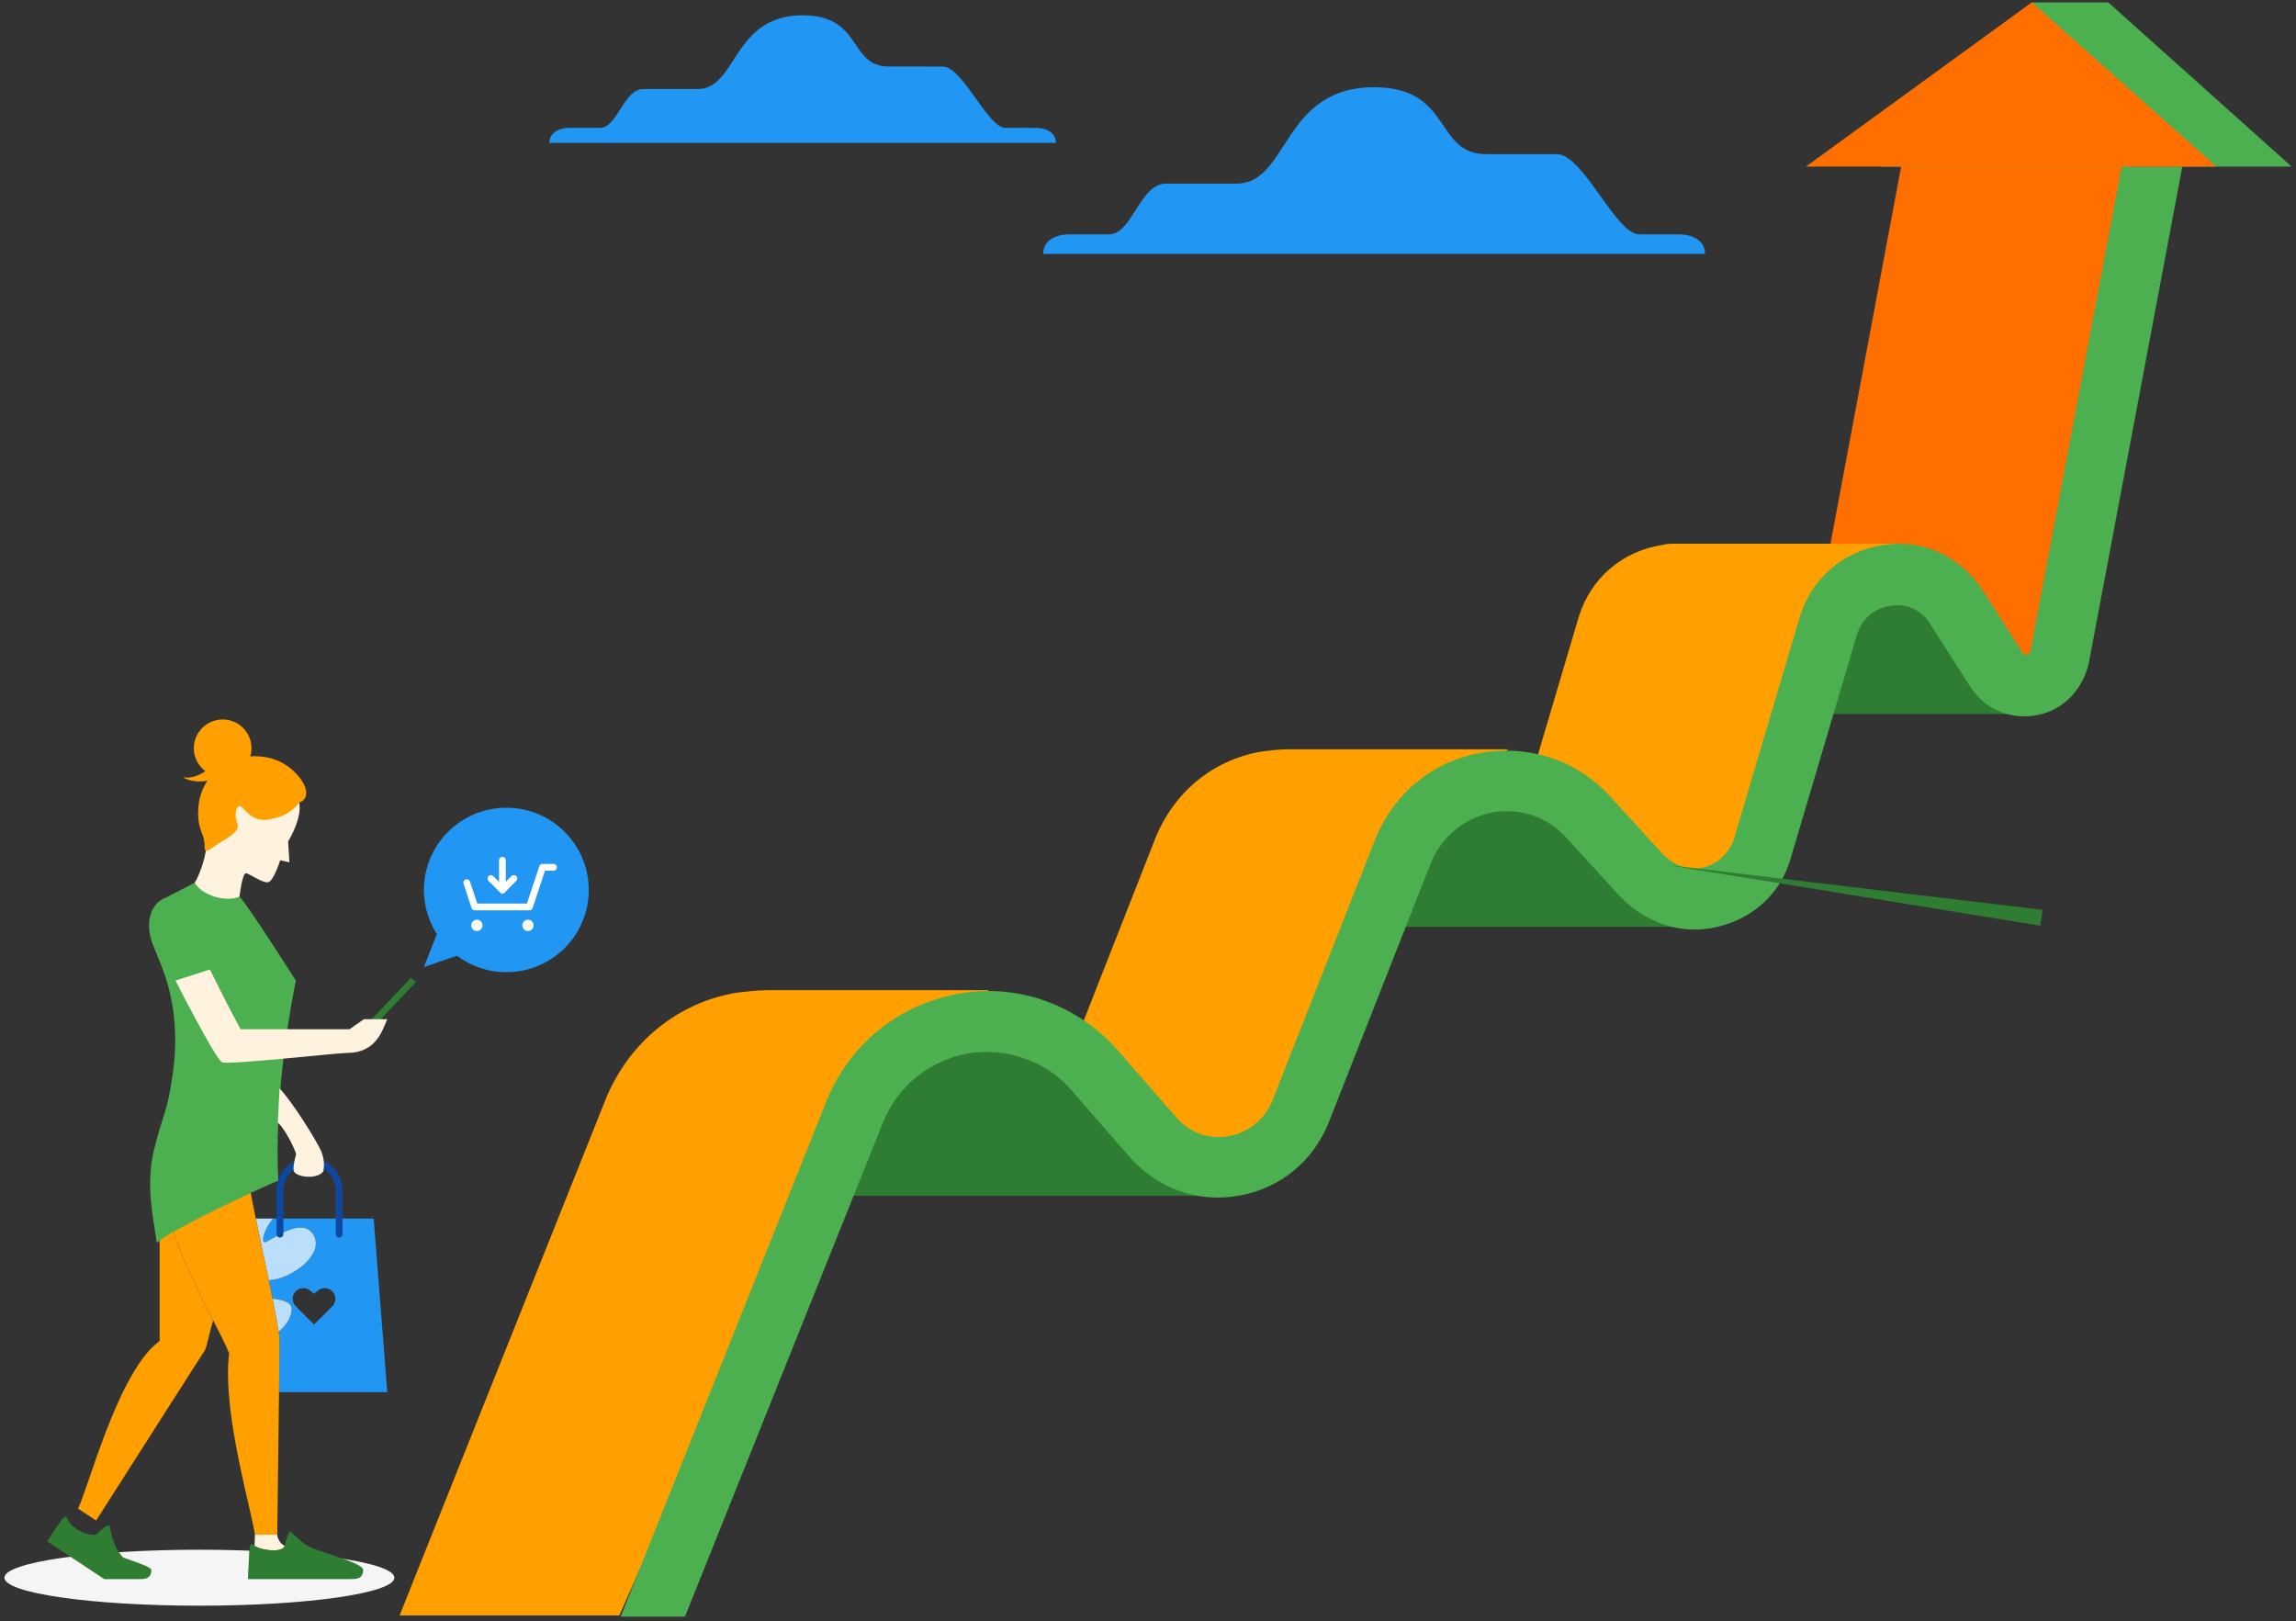 <?xml version="1.0" encoding="UTF-8"?>
<svg width="466px" height="329px" viewBox="0 0 466 329" version="1.1" xmlns="http://www.w3.org/2000/svg" xmlns:xlink="http://www.w3.org/1999/xlink">
    <rect x="0" y="0" width="466" height="329" fill="#333333" stroke="none"/>
    <!-- Generator: Sketch 64 (93537) - https://sketch.com -->
    <title>Background</title>
    <desc>Created with Sketch.</desc>
    <defs>
        <linearGradient x1="-1636%" y1="131.398%" x2="81.99%" y2="131.398%" id="linearGradient-1">
            <stop stop-color="#AAB3E3" offset="0%"></stop>
            <stop stop-color="#DDE2F8" offset="100%"></stop>
        </linearGradient>
    </defs>
    <g id="Landing" stroke="none" stroke-width="1" fill="none" fill-rule="evenodd">
        <g transform="translate(-327, -122)" id="Banner">
            <g transform="translate(0, 111)">
                <g id="Artwork">
                    <g id="Background" transform="translate(327, 10)">
                        <g id="Group" transform="translate(81, 0)">
                            <g transform="translate(155.128, 189.77)" fill="#387BFE" id="Path">
                                <polygon points="0.502 0.091 0.993 3.301 46.589 3.301 46.098 0.091"></polygon>
                            </g>
                            <g transform="translate(274.531, 141.823)" fill="#D4EEFF" id="Path">
                                <polygon points="0.402 5.325 6.316 5.325 6.316 0.141 0.402 0.141"></polygon>
                            </g>
                            <g transform="translate(274.531, 154.119)" fill="#D4EEFF" id="Path">
                                <polygon points="0.402 12.041 6.316 12.041 6.316 0.931 0.402 0.931"></polygon>
                            </g>
                            <g transform="translate(328.095, 33.398)" fill="#D4EEFF" id="Path">
                                <polygon points="0.324 5.858 6.238 5.858 6.238 0.673 0.324 0.673"></polygon>
                            </g>
                            <g transform="translate(328.095, 83.699)" fill="#D4EEFF" id="Path">
                                <polygon points="0.324 11.11 6.238 11.11 6.238 0.246 0.324 0.246"></polygon>
                            </g>
                            <g transform="translate(328.095, 64.696)" fill="#D4EEFF" id="Path">
                                <polygon points="0.324 11.595 6.238 11.595 6.238 0.731 0.324 0.731"></polygon>
                            </g>
                            <g transform="translate(328.095, 46.812)" fill="#D4EEFF" id="Path">
                                <polygon points="0.324 10.962 6.238 10.962 6.238 0.098 0.324 0.098"></polygon>
                            </g>
                            <g transform="translate(0.015, 201.066)" fill="#FFA000" id="Path">
                                <path d="M75.012,0.894 C72.791,0.894 70.827,1.141 68.607,1.387 C56.532,3.363 46.668,11.51 41.981,22.868 L0.089,127.797 L44.692,127.797 C44.692,127.797 92.509,19.657 93.503,17.929 C94.485,16.201 119.626,8.301 119.626,8.301 L119.626,0.894 L75.012,0.894 Z"></path>
                            </g>
                            <g transform="translate(138.382, 153.001)" fill="#FFA000" id="Path">
                                <path d="M42.144,0.074 C40.169,0.074 38.194,0.321 36.475,0.568 C26.61,2.296 18.732,8.961 15.027,18.344 L-0.004,56.612 C2.708,60.069 8.131,80.808 31.543,80.808 C40.66,80.808 61.617,18.344 61.617,18.344 L86.758,0.074 L42.144,0.074 Z"></path>
                            </g>
                            <g transform="translate(287.922, 33.398)" fill="#FF6F00" id="Path">
                                <path d="M0.558,88.815 C4.017,85.605 15.355,75.73 43.699,102.887 L63.909,0.673 L17.074,0.673 L0.558,88.815 Z"></path>
                            </g>
                            <g transform="translate(229.894, 110.525)" fill="#FFA000" id="Path">
                                <path d="M29.014,0.824 C28.277,0.824 27.284,0.824 26.548,1.071 C18.413,2.305 12.007,7.737 9.541,15.638 L0.915,44.772 C4.118,46.747 7.32,48.722 10.769,50.203 C11.014,50.45 32.462,70.695 32.707,70.942 L39.358,66.498 L74.119,0.824 L29.014,0.824 Z"></path>
                            </g>
                            <g transform="translate(290.154, 120.468)" fill="#2E7D32" id="Path">
                                <path d="M32.339,12.856 C28.646,12.856 26.179,9.4 25.934,5.448 L25.934,3.967 C25.688,3.474 25.443,2.979 24.952,2.733 C24.461,1.992 24.204,1.005 24.204,0.016 L0.301,0.016 L0.301,25.448 L41.222,25.448 L41.222,18.287 C38.008,18.04 35.051,15.818 32.339,12.856 Z"></path>
                            </g>
                            <g transform="translate(201.996, 163.061)" fill="#2E7D32" id="Path">
                                <path d="M37.439,0.63 L6.874,0.63 L0.212,26.06 L61.096,26.06 L61.096,18.901 C57.648,18.652 37.193,1.617 37.439,0.63 Z"></path>
                            </g>
                            <g transform="translate(88.173, 206.655)" fill="#2E7D32" id="Path">
                                <path d="M37.629,0.243 L9.284,11.599 L0.658,37.03 L78.058,37.03 L78.058,29.871 C73.862,29.376 37.629,1.231 37.629,0.243 Z"></path>
                            </g>
                            <g transform="translate(44.652, 34.516)" fill="#4CAF50" id="Path">
                                <path d="M286.467,98.561 C286.467,98.808 286.221,99.301 285.73,99.301 C284.994,99.548 284.748,99.053 284.748,98.808 L276.859,86.463 C272.417,79.549 264.785,75.846 256.65,77.08 C248.514,78.314 242.109,83.747 239.643,91.647 L226.33,136.582 C225.348,139.544 223.127,141.766 220.17,142.507 C217.213,143.248 214.256,142.26 212.035,140.038 L201.188,128.187 C194.538,120.781 184.673,117.571 174.819,119.299 C164.955,121.028 157.065,127.693 153.371,137.075 L132.671,189.663 C131.187,193.615 127.739,196.33 123.789,197.071 C119.604,197.812 115.665,196.33 112.953,193.121 L101.113,179.542 C92.989,170.406 80.904,165.962 68.83,168.185 C56.755,170.406 46.891,178.308 42.204,189.663 L0.312,294.594 L13.369,294.594 L53.542,194.356 C56.499,186.948 62.915,181.764 70.805,180.282 C78.683,179.048 86.573,181.764 91.751,187.689 L103.579,201.268 C109.248,207.688 117.383,210.65 125.764,209.169 C134.144,207.688 140.806,202.255 144.009,194.356 L164.709,141.766 C166.93,136.334 171.36,132.632 177.029,131.398 C182.709,130.41 188.378,132.139 192.317,136.582 L203.164,148.433 C208.342,153.864 215.729,156.333 222.882,154.605 C230.269,152.877 235.938,147.692 237.913,140.285 L251.226,95.351 C252.208,92.141 254.674,89.919 258.123,89.426 C261.582,88.931 264.539,90.413 266.258,93.375 L274.147,105.72 C277.104,110.411 282.282,112.632 287.705,111.645 C293.129,110.658 297.068,106.461 298.307,101.029 L317.277,0.296 L304.958,0.296 L286.467,98.561 Z"></path>
                            </g>
                            <g transform="translate(300.197, 0.983)" fill="#4CAF50" id="Path">
                                <polygon points="31.179 0.499 0.614 33.83 83.917 33.83 46.701 0.499"></polygon>
                            </g>
                            <g transform="translate(284.574, 0.983)" fill="#FF6F00" id="Path">
                                <polygon points="0.949 33.83 84.263 33.83 46.802 0.499"></polygon>
                            </g>
                            <g transform="translate(256.676, 176.475)" fill="#2E7D32" fill-rule="nonzero" id="Path">
                                <polygon points="76.418 12.4 76.909 9.189 0.502 0.055"></polygon>
                            </g>
                        </g>
                        <g id="Group" transform="translate(111, 3)" fill="#2196F3" fill-rule="nonzero">
                            <g transform="translate(100.431, 15.506)" id="Path">
                                <path d="M129.447,30.059 L121.28,30.057 C116.493,30.062 109.922,13.786 104.577,13.787 L90.251,13.785 C79.574,13.783 83.434,0.199 67.457,0.199 C48.679,0.201 50.219,19.758 39.53,19.761 L25.215,19.758 C19.871,19.761 18.41,30.059 13.634,30.057 L5.467,30.057 C3.693,30.059 0.29,30.816 0.279,34.026 C2.711,34.027 67.457,34.03 67.457,34.03 C67.457,34.03 132.191,34.026 134.624,34.028 C134.624,30.816 131.221,30.059 129.447,30.059 Z"></path>
                            </g>
                            <g transform="translate(0.015, 0.982)" id="Path">
                                <path d="M99.333,22.972 L93.074,22.969 C89.414,22.972 84.394,10.519 80.299,10.52 L69.342,10.518 C61.175,10.517 64.121,0.123 51.904,0.123 C37.533,0.125 38.705,15.09 30.537,15.091 L19.57,15.088 C15.486,15.091 14.371,22.972 10.722,22.969 L4.463,22.969 C3.102,22.972 0.502,23.549 0.502,26.006 C2.354,26.007 51.904,26.009 51.904,26.009 C51.904,26.009 101.431,26.006 103.294,26.007 C103.294,23.549 100.694,22.972 99.333,22.972 Z"></path>
                            </g>
                        </g>
                        <g id="Group" transform="translate(0, 146)">
                            <g transform="translate(0.019, 168.569)" fill="#F5F5F5" fill-rule="nonzero" id="Path">
                                <path d="M0.874,6.64 C0.874,3.504 18.591,0.961 40.452,0.961 C62.302,0.961 80.019,3.504 80.019,6.64 C80.019,9.777 62.302,12.319 40.452,12.319 C18.591,12.319 0.874,9.777 0.874,6.64 Z"></path>
                            </g>
                            <g transform="translate(85.134, 18.858)" fill="#2196F3" fill-rule="nonzero" id="Path">
                                <path d="M3.528,25.729 C1.87,23.14 0.907,20.066 0.907,16.767 C0.907,7.55 8.399,0.079 17.639,0.079 C26.878,0.079 34.359,7.55 34.359,16.767 C34.359,25.982 26.878,33.453 17.639,33.453 C13.865,33.453 10.393,32.209 7.604,30.113 L0.907,32.419 L3.528,25.729 Z"></path>
                            </g>
                            <g transform="translate(93.973, 30.03)" fill="#FFFFFF" fill-rule="nonzero" id="Path">
                                <path d="M0.109,4.333 L1.733,9.259 C1.833,9.541 2.102,9.73 2.393,9.73 L13.47,9.73 C13.772,9.73 14.029,9.541 14.13,9.259 L16.639,1.683 L18.364,1.683 C18.744,1.683 19.058,1.375 19.058,0.995 C19.058,0.616 18.744,0.307 18.364,0.307 L16.146,0.307 C15.844,0.307 15.586,0.497 15.485,0.779 L12.966,8.355 L2.897,8.355 L1.419,3.9 C1.296,3.541 0.904,3.344 0.546,3.463 C0.176,3.583 -0.014,3.973 0.109,4.333 Z"></path>
                            </g>
                            <g transform="translate(95.213, 41.203)" fill="#FFFFFF" fill-rule="nonzero" id="Path">
                                <path d="M1.568,0.456 C2.206,0.456 2.721,0.971 2.721,1.608 C2.721,2.242 2.206,2.755 1.568,2.755 C0.941,2.755 0.426,2.242 0.426,1.608 C0.426,0.971 0.941,0.456 1.568,0.456 Z"></path>
                            </g>
                            <g transform="translate(105.293, 41.203)" fill="#FFFFFF" fill-rule="nonzero" id="Path">
                                <path d="M1.859,0.456 C2.509,0.456 3.013,0.971 3.013,1.608 C3.013,2.242 2.509,2.755 1.859,2.755 C1.232,2.755 0.717,2.242 0.717,1.608 C0.717,0.971 1.232,0.456 1.859,0.456 Z"></path>
                            </g>
                            <g transform="translate(98.573, 32.265)" fill="#FFFFFF" fill-rule="nonzero" id="Path">
                                <path d="M3.886,2.874 L1.557,0.549 C1.277,0.279 0.851,0.279 0.582,0.549 C0.314,0.817 0.314,1.252 0.582,1.521 L2.912,3.846 C3.181,4.114 3.617,4.114 3.886,3.846 C4.155,3.576 4.155,3.141 3.886,2.874 Z"></path>
                            </g>
                            <g transform="translate(100.813, 28.796)" fill="#FFFFFF" fill-rule="nonzero" id="Path">
                                <path d="M3.001,4.018 L1.848,5.168 L1.848,0.793 C1.848,0.413 1.534,0.105 1.165,0.105 C0.784,0.105 0.47,0.413 0.47,0.793 L0.47,6.829 C0.47,7.106 0.638,7.357 0.896,7.464 C1.154,7.569 1.445,7.511 1.646,7.315 L3.976,4.99 C4.245,4.721 4.245,4.286 3.976,4.018 C3.707,3.748 3.27,3.748 3.001,4.018 Z"></path>
                            </g>
                            <g transform="translate(52.656, 101.534)" fill="#2196F3" fill-rule="nonzero" id="Shape">
                                <path d="M25.949,36.011 L3.976,36.011 C4.032,30.535 4.077,26.225 4.077,25.348 C4.077,25.041 4.009,24.491 3.897,23.753 C5.443,22.456 6.574,20.79 6.54,19.021 C6.518,18.083 5.376,17.276 2.654,17.053 C2.408,15.86 2.161,14.597 1.893,13.309 C6.63,13.068 13.45,7.935 10.897,3.976 C10.247,2.975 9.34,2.605 8.332,2.605 C6.91,2.605 5.297,3.345 3.931,4.084 C2.565,4.824 1.456,5.564 1.053,5.564 C1.008,5.564 0.963,5.55 0.941,5.526 C0.392,5.007 1.165,2.694 2.755,0.779 L23.183,0.779 L25.949,36.011 Z M8.915,14.902 C7.716,14.902 6.742,15.87 6.742,17.066 C6.742,17.664 6.988,18.206 7.38,18.597 L11.076,22.29 L14.783,18.597 C15.175,18.206 15.421,17.664 15.421,17.066 C15.421,15.87 14.447,14.902 13.249,14.902 C12.778,14.902 12.342,15.053 11.994,15.309 L11.076,16.022 L10.18,15.309 C9.822,15.053 9.385,14.902 8.915,14.902 Z"></path>
                            </g>
                            <g transform="translate(51.536, 101.534)" fill="#BBDEFB" fill-rule="nonzero" id="Shape">
                                <path d="M5.017,23.753 C4.782,22.199 4.323,19.805 3.774,17.053 C6.496,17.276 7.638,18.083 7.66,19.021 C7.694,20.79 6.563,22.456 5.017,23.753 Z M3.013,13.309 C2.105,8.959 1.109,4.284 0.381,0.779 L3.875,0.779 C2.285,2.694 1.512,5.007 2.061,5.526 C2.083,5.55 2.128,5.564 2.173,5.564 C2.576,5.564 3.685,4.824 5.051,4.084 C6.417,3.345 8.03,2.605 9.452,2.605 C10.46,2.605 11.367,2.975 12.017,3.976 C14.57,7.935 7.75,13.068 3.013,13.309 Z"></path>
                            </g>
                            <g transform="translate(56.016, 89.244)" fill="#0D47A1" fill-rule="nonzero" id="Path">
                                <path d="M13.506,16.246 L13.506,7.393 C13.506,3.703 10.516,0.712 6.809,0.711 C3.113,0.712 0.112,3.703 0.112,7.393 L0.112,16.246 C0.112,16.626 0.414,16.934 0.806,16.934 C1.187,16.934 1.501,16.626 1.501,16.246 L1.501,7.393 C1.501,5.925 2.083,4.603 3.046,3.641 C4.009,2.679 5.342,2.086 6.809,2.086 C8.276,2.086 9.609,2.679 10.572,3.641 C11.535,4.603 12.129,5.926 12.129,7.393 L12.129,16.246 C12.129,16.626 12.431,16.934 12.823,16.934 C13.204,16.934 13.506,16.626 13.506,16.246 Z"></path>
                            </g>
                            <g transform="translate(15.698, 88.127)" fill="#FFA000" id="Shape">
                                <path d="M3.819,75.483 L0.146,73.058 C0.448,72.436 0.851,71.405 1.31,70.078 C1.557,69.38 1.837,68.601 2.117,67.755 C3.147,64.772 4.424,60.975 5.936,57.096 C6.462,55.748 7.011,54.391 7.582,53.055 C9.542,48.496 11.804,44.178 14.279,41.306 C14.951,40.54 15.623,39.877 16.329,39.34 C16.452,39.24 16.586,39.145 16.709,39.053 L16.709,20.132 C16.709,20.132 16.609,17.478 16.586,14.114 C16.541,8.901 16.665,1.981 17.561,0.607 C16.407,5.142 17.437,10.829 19.364,16.554 L19.364,16.554 L19.364,16.555 C19.487,16.932 19.621,17.307 19.756,17.685 C21.973,23.927 25.142,30.128 27.573,34.841 C27.27,35.749 26.778,37.843 26.397,39.316 C26.184,40.111 26.016,40.726 25.915,40.869 C25.736,41.154 25.254,41.897 24.56,42.98 C23.048,45.328 20.528,49.275 17.751,53.627 C16.743,55.203 15.701,56.833 14.671,58.46 C12.487,61.879 10.315,65.282 8.5,68.135 C7.448,69.782 6.518,71.246 5.756,72.424 C4.558,74.323 3.819,75.483 3.819,75.483 Z"></path>
                            </g>
                            <g transform="translate(32.497, 88.127)" fill="#FFA000" id="Path">
                                <path d="M23.776,78.364 L19.24,78.364 C18.781,74.805 15.253,62.533 14.122,51.684 C13.809,48.688 13.674,45.801 13.854,43.235 C13.887,42.667 13.943,42.112 14.01,41.577 C13.809,41.022 13.506,40.33 13.114,39.519 C12.51,38.231 11.692,36.647 10.774,34.841 C8.343,30.128 5.174,23.927 2.957,17.685 L2.957,17.685 C2.822,17.307 2.688,16.932 2.565,16.554 L2.565,16.554 L2.565,16.554 C0.638,10.829 -0.392,5.142 0.762,0.607 L8.321,4.196 L11.681,5.793 L17.023,8.331 L18.389,8.984 L18.389,8.984 L18.4,8.983 C18.49,9.57 18.736,10.888 19.106,12.658 L19.106,12.667 L19.106,12.667 C19.207,13.143 19.308,13.651 19.42,14.185 C20.159,17.69 21.144,22.365 22.051,26.714 C22.32,28.004 22.567,29.267 22.813,30.459 C23.362,33.212 23.821,35.606 24.056,37.158 C24.168,37.898 24.235,38.448 24.235,38.755 C24.235,39.632 24.191,43.942 24.135,49.418 C23.989,61.195 23.776,78.364 23.776,78.364 Z"></path>
                            </g>
                            <g transform="translate(50.416, 97.065)" fill="url(#linearGradient-1)" id="Path">
                                <path d="M1.187,3.722 C0.818,1.951 0.571,0.631 0.47,0.046 L1.187,3.722 Z"></path>
                            </g>
                            <g transform="translate(30.257, 33.382)" fill="#4CAF50" id="Path">
                                <path d="M9.251,0.775 C11.49,1.485 13.786,2.674 18.344,3.595 C20.08,5.321 29.801,20.656 29.801,20.656 C29.174,23.65 25.277,42.993 26.229,61.262 C23.642,62.184 4.021,71.394 1.557,73.85 C1.019,69.552 -0.829,62.336 1.019,54.89 C2.867,47.444 3.651,47.697 4.816,39.462 C6.025,30.87 4.782,24.348 3.225,19.5 C3.225,19.5 -0.739,8.542 2.733,4.141 C5.364,2.819 7.504,1.679 9.251,0.775 Z"></path>
                            </g>
                            <g transform="translate(56.016, 75.838)" fill="#FFF3E0" fill-rule="nonzero" id="Path">
                                <path d="M9.239,12.979 C8.411,10.882 3.113,2.461 0.717,0.07 L0.37,7.041 C1.602,7.869 3.998,12.59 4.077,13.44 C3.785,14.519 3.472,15.813 3.573,16.661 C3.741,18.101 8.321,18.648 9.587,16.921 C9.587,16.921 10.091,15.076 9.239,12.979 Z"></path>
                            </g>
                            <g transform="translate(39.217, 14.389)" fill="#FFF3E0" fill-rule="nonzero" id="Path">
                                <path d="M2.598,13.061 C2.273,15.345 1.187,18.401 0.291,19.769 C1.848,22.437 6.742,23.764 9.385,22.588 C9.385,22.588 9.956,17.741 10.729,17.842 C11.513,17.946 14.346,20.113 15.388,19.596 C16.418,19.08 17.661,15.214 17.661,15.214 L19.52,15.626 L19.263,11.397 C19.778,10.464 22.051,6.658 21.525,3.535 C19.095,0.064 8.299,-1.859 5.219,2.88 C2.139,7.62 2.598,13.061 2.598,13.061 Z"></path>
                            </g>
                            <g transform="translate(36.977, 0.982)" fill="#FFA000" fill-rule="nonzero" id="Path">
                                <path d="M0.101,11.711 C1.523,12.176 3.595,11.364 4.693,10.524 C3.281,9.46 2.363,7.776 2.363,5.877 C2.363,2.655 4.984,0.042 8.22,0.042 C11.446,0.042 14.066,2.655 14.066,5.877 C14.066,6.451 13.977,7.003 13.831,7.527 C18.591,7.244 21.827,9.295 23.843,11.86 C25.781,14.313 25.456,16.32 23.843,16.861 C22.779,17.944 21.816,19.544 17.74,20.317 C13.663,21.091 12.554,17.48 11.625,17.635 C10.707,17.791 10.651,19.802 11.222,21.297 C11.782,22.792 8.892,24.288 7.459,25.165 C6.025,26.042 4.558,27.662 4.558,25.982 C4.558,22.775 3.192,23.041 3.237,18.709 C3.281,16.184 4.021,14.11 5.14,12.452 C3.528,12.839 1.198,12.572 0.101,11.711 Z"></path>
                            </g>
                            <g transform="translate(51.536, 166.334)" fill="#FFF3E0" fill-rule="nonzero" id="Path">
                                <path d="M0.202,0.156 L4.737,0.156 C4.737,0.884 5.454,2.148 6.26,2.382 C5.891,3.954 1.254,3.315 0.112,2.382 C0.157,1.623 0.202,0.87 0.202,0.156 Z"></path>
                            </g>
                            <g transform="translate(50.296, 165.217)" fill="#2E7D32" fill-rule="nonzero" id="Path">
                                <path d="M0.019,10.273 C0.019,10.273 0.142,7.967 0.288,4.803 C0.378,2.864 0.848,2.998 1.352,3.499 C2.494,4.432 7.131,5.071 7.5,3.499 C7.702,2.665 8.195,0.504 8.665,0.676 C9.169,0.857 10.961,3.258 13.436,4.127 C18.285,5.829 23.403,7.262 23.403,8.414 C23.403,10.28 21.936,10.273 20.939,10.273 L0.019,10.273 Z"></path>
                            </g>
                            <g transform="translate(8.979, 161.865)" fill="#2E7D32" fill-rule="nonzero" id="Path">
                                <path d="M3.55,1.616 C4.39,0.562 4.491,0.96 4.693,1.404 C5.846,3.953 10.012,5.117 10.651,4.488 C11.267,3.899 12.879,2.374 13.182,2.777 C13.495,3.203 13.663,6.197 15.253,8.287 C15.489,8.601 15.724,8.913 15.97,9.225 C18.076,10.003 21.738,11.149 21.738,11.766 C21.738,13.588 20.349,13.624 19.352,13.625 L19.352,13.625 L12.174,13.625 C7.212,10.349 0.717,6.044 0.605,5.965 C0.638,5.933 2.688,2.678 3.55,1.616 Z"></path>
                            </g>
                            <g transform="translate(30.137, 36.734)" fill="#4CAF50" id="Path">
                                <path d="M14.018,14.519 L3.928,17.794 L3.894,17.799 C2.797,14.416 1.598,11.825 0.881,9.974 C-0.922,5.369 0.646,1.614 3.166,0.63 C10.233,-1.05 12.954,12.148 14.018,14.519 Z"></path>
                            </g>
                            <g transform="translate(75.055, 53.375)" fill="#2E7D32" fill-rule="nonzero" id="Path">
                                <polygon points="1.31 9.462 0.336 8.55 8.388 0.038 9.351 0.948"></polygon>
                            </g>
                            <g transform="translate(34.737, 51.258)" fill="#FFF3E0" fill-rule="nonzero" id="Path">
                                <path d="M0.885,2.765 C0.885,2.765 9.049,18.822 10.359,19.36 C11.67,19.897 33.744,17.441 35.737,17.441 C41.628,17.441 42.871,12.826 43.868,10.599 L39.13,10.599 L36.196,12.633 L14.089,12.633 C10.919,6.807 7.862,0.499 7.862,0.499 L0.885,2.765 Z"></path>
                            </g>
                        </g>
                    </g>
                </g>
            </g>
        </g>
    </g>
</svg>